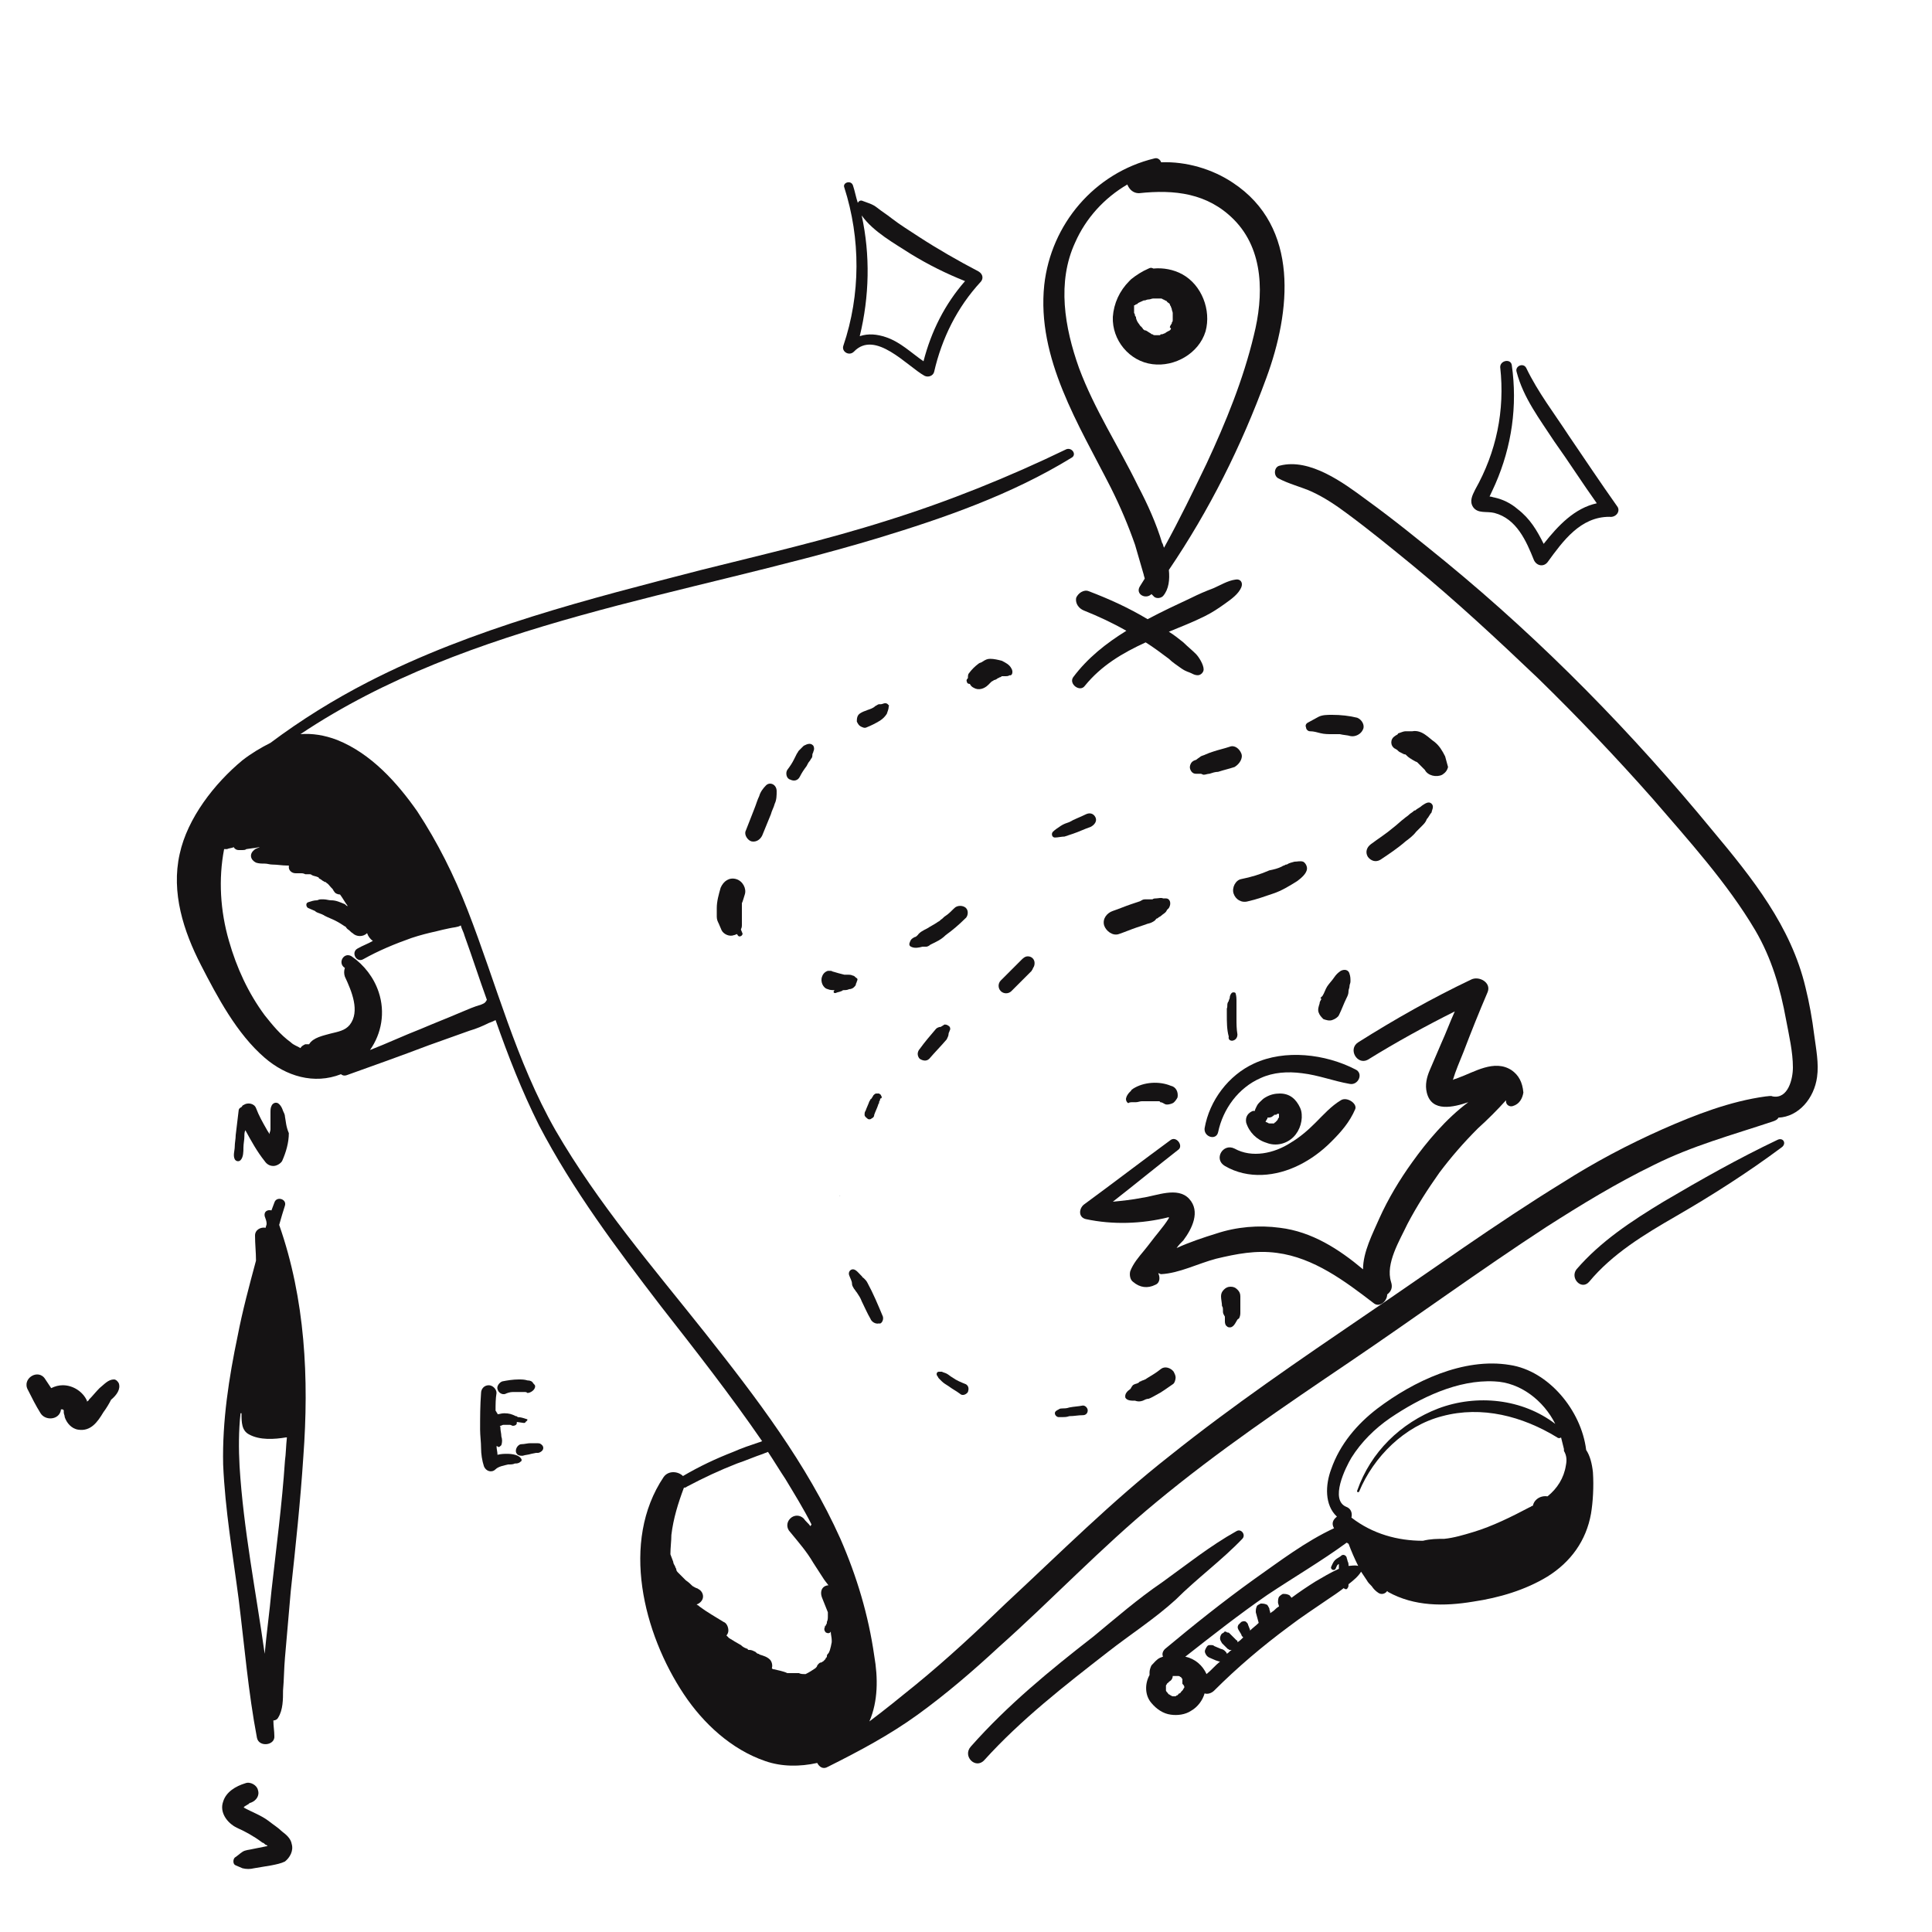 <svg width="280" height="280" viewBox="0 0 280 280" fill="none" xmlns="http://www.w3.org/2000/svg">
<path d="M164.501 78.96C164.921 80.36 165.341 81.9 165.761 83.3C165.761 83.44 165.901 83.72 165.901 83.86C165.621 84.28 165.481 84.56 165.201 84.98C164.501 86.1 166.041 86.94 166.881 86.1C167.021 86.24 167.161 86.38 167.301 86.52C167.721 86.8 168.281 86.66 168.561 86.38C169.401 85.4 169.541 84 169.401 82.6C175.281 73.92 179.901 64.68 183.541 54.74C187.041 45.22 188.441 32.9 178.641 26.46C175.701 24.5 171.921 23.38 168.281 23.52C168.141 23.1 167.721 22.82 167.301 22.96C158.621 25.06 152.321 32.48 151.341 41.3C150.221 51.94 156.381 61.6 161.001 70.7C162.401 73.5 163.521 76.16 164.501 78.96ZM155.821 35.14C157.361 31.64 160.021 28.7 163.381 26.74C163.661 27.44 164.221 28 165.061 28C170.241 27.44 175.001 28 178.781 31.78C183.261 36.26 183.121 42.98 181.721 48.58C180.181 55.02 177.661 61.18 174.861 67.2C172.901 71.26 170.941 75.32 168.701 79.38C168.561 79.1 168.561 78.82 168.421 78.68C167.581 75.88 166.321 73.08 164.921 70.42C162.121 64.68 158.621 59.36 156.381 53.34C154.281 47.46 153.161 40.88 155.821 35.14Z" fill="#151314"/>
<path d="M164.221 159.739C164.361 159.739 164.501 159.739 164.641 159.739C164.921 159.739 165.201 159.599 165.481 159.599H165.621C165.761 159.599 165.761 159.599 165.901 159.599C166.041 159.599 166.181 159.599 166.321 159.599C166.321 159.599 166.321 159.599 166.461 159.599C166.881 159.599 167.301 159.599 167.721 159.599C167.721 159.599 167.721 159.599 167.861 159.599C168.001 159.599 168.141 159.599 168.141 159.739C168.421 159.739 168.561 159.879 168.841 160.019C169.121 160.159 169.681 160.019 169.961 159.879C170.241 159.739 170.521 159.319 170.661 159.039C170.801 158.199 170.381 157.499 169.681 157.359C168.001 156.659 165.761 156.799 164.221 157.779C164.081 157.919 163.941 157.919 163.941 158.059C163.941 158.059 163.941 158.059 163.801 158.199L163.661 158.339C163.521 158.479 163.241 158.899 163.241 159.039C163.101 159.319 163.241 159.739 163.521 159.879C163.661 159.739 163.941 159.739 164.221 159.739Z" fill="#151314"/>
<path d="M178.78 150.779C179.2 150.639 179.34 150.219 179.34 149.939C179.2 149.099 179.2 148.399 179.2 147.559C179.2 147.139 179.2 146.719 179.2 146.299C179.2 145.879 179.2 145.599 179.2 145.179C179.2 144.759 179.2 144.339 179.06 143.919C178.92 143.779 178.64 143.779 178.5 143.919C178.36 144.059 178.22 144.339 178.22 144.619C178.22 144.759 178.08 144.899 178.08 145.039C178.08 145.179 177.94 145.179 177.94 145.319C177.8 145.599 177.94 145.879 177.8 146.159C177.8 146.439 177.8 146.719 177.8 146.999C177.8 148.119 177.8 149.239 178.08 150.219C177.94 150.779 178.5 150.919 178.78 150.779Z" fill="#151314"/>
<path d="M195.58 141.119C195.44 140.559 194.88 140.419 194.32 140.699C193.9 140.979 193.62 141.259 193.34 141.679C193.06 142.099 192.64 142.519 192.36 142.939C192.08 143.359 191.94 143.919 191.66 144.339C191.52 144.479 191.52 144.479 191.38 144.619C191.38 144.619 191.38 144.759 191.52 144.759C191.38 145.039 191.24 145.179 191.24 145.459C191.1 145.879 190.96 146.299 191.1 146.719C191.24 147.139 191.52 147.419 191.8 147.699C192.22 147.839 192.64 147.979 193.06 147.839C193.48 147.699 193.9 147.419 194.04 147.139C194.46 146.299 194.74 145.459 195.16 144.619C195.3 144.339 195.44 144.059 195.44 143.639C195.44 143.359 195.58 143.219 195.58 142.939C195.58 142.659 195.72 142.519 195.72 142.239C195.72 141.819 195.72 141.539 195.58 141.119Z" fill="#151314"/>
<path d="M177.24 189.839C177.24 189.979 177.24 190.119 177.24 190.119C177.24 190.399 177.38 190.539 177.52 190.819C177.52 190.819 177.52 190.819 177.52 190.959C177.52 191.099 177.52 191.239 177.52 191.379C177.52 191.659 177.52 191.799 177.66 192.079C177.8 192.219 177.94 192.359 178.08 192.359C178.78 192.499 179.06 191.659 179.34 191.239C179.48 191.099 179.62 191.099 179.62 190.959C179.76 190.679 179.76 190.399 179.76 190.119C179.76 189.839 179.76 189.699 179.76 189.419C179.76 188.859 179.76 188.439 179.76 187.879C179.76 187.459 179.62 187.179 179.34 186.899C179.06 186.619 178.78 186.479 178.36 186.479C177.94 186.479 177.66 186.619 177.38 186.899C177.1 187.179 176.96 187.459 176.96 187.879C176.96 188.299 177.1 188.859 177.1 189.279C177.24 189.419 177.24 189.699 177.24 189.839Z" fill="#151314"/>
<path d="M164.5 203C164.92 203.14 165.2 203.14 165.62 203C165.9 202.86 166.18 202.72 166.46 202.72C166.88 202.58 167.3 202.3 167.58 202.16C168.42 201.74 169.12 201.18 169.96 200.62C170.24 200.48 170.38 199.92 170.38 199.64C170.38 199.36 170.24 199.08 170.1 198.8C169.68 198.24 168.84 197.96 168.28 198.38C167.58 198.94 166.88 199.36 166.18 199.78C166.04 199.92 165.9 199.92 165.62 200.06C165.48 200.06 165.34 200.2 165.34 200.2C165.2 200.2 165.2 200.2 165.06 200.34C165.2 200.34 164.22 200.76 164.78 200.48C164.5 200.62 164.22 200.62 164.08 200.9C163.94 201.04 163.94 201.18 163.8 201.32C163.38 201.6 162.96 202.02 163.1 202.58C163.38 203 163.94 203 164.5 203Z" fill="#151314"/>
<path d="M154 204.119C153.86 204.119 153.58 204.119 153.44 204.259C153.16 204.399 152.88 204.539 152.88 204.819C152.88 205.099 153.16 205.379 153.44 205.379C153.58 205.379 153.86 205.379 154 205.379C154.28 205.379 154.56 205.379 154.98 205.239C155.68 205.239 156.24 205.099 156.94 205.099C157.36 205.099 157.64 204.819 157.64 204.399C157.64 204.119 157.36 203.699 156.94 203.699C156.24 203.839 155.68 203.839 154.98 203.979C154.56 204.119 154.28 204.119 154 204.119Z" fill="#151314"/>
<path d="M138.04 199.639C137.76 199.499 137.48 199.219 137.2 199.079C136.92 198.939 136.78 198.939 136.5 198.799C136.36 198.799 136.22 198.799 136.08 198.799C135.8 198.799 135.66 199.079 135.8 199.359C135.94 199.499 135.94 199.639 136.08 199.779C136.22 199.919 136.36 200.059 136.5 200.199C136.78 200.479 137.06 200.619 137.48 200.899C138.04 201.319 138.6 201.599 139.16 202.019C139.44 202.299 140 202.159 140.28 201.739C140.42 201.319 140.42 200.899 140 200.619C139.3 200.339 138.6 200.059 138.04 199.639Z" fill="#151314"/>
<path d="M262.921 149.939C262.641 147.699 262.221 145.319 261.661 143.079C259.561 134.259 253.961 127.259 248.221 120.399C236.601 106.259 223.721 93.099 209.581 81.479C205.801 78.399 202.021 75.319 197.961 72.379C194.741 69.999 189.841 66.359 185.501 67.479C184.661 67.619 184.521 68.879 185.221 69.299C186.761 70.139 188.581 70.559 190.121 71.259C191.941 72.099 193.621 73.219 195.301 74.479C198.521 76.859 201.601 79.379 204.681 81.899C210.981 87.079 217.001 92.679 222.881 98.279C228.621 103.879 234.221 109.759 239.541 115.779C244.721 121.799 250.321 127.959 254.381 134.819C256.761 138.879 258.021 143.219 258.861 147.839C259.281 150.079 259.841 152.459 259.841 154.699C259.841 156.379 259.141 159.319 256.901 158.899C256.621 158.759 256.201 158.899 255.921 158.899C250.741 159.599 245.701 161.559 240.941 163.659C235.901 165.899 231.141 168.419 226.521 171.359C216.721 177.379 207.481 184.099 197.961 190.539C188.301 197.119 178.641 203.699 169.541 210.979C161.141 217.559 153.581 225.119 145.741 232.399C141.541 236.459 137.341 240.379 132.721 244.159C130.481 245.979 128.241 247.799 126.001 249.479C127.261 246.539 127.261 243.179 126.701 239.959C125.861 234.079 124.181 228.479 121.801 223.019C116.901 212.099 109.621 202.579 102.201 193.199C94.641 183.679 86.661 174.439 80.501 163.799C74.761 153.719 71.961 142.659 67.761 131.879C65.801 126.839 63.421 122.079 60.481 117.599C57.541 113.399 53.761 109.199 48.861 107.239C47.041 106.539 45.221 106.259 43.541 106.399C68.041 90.019 99.401 86.379 127.261 77.979C136.921 75.039 146.581 71.679 155.261 66.359C156.101 65.939 155.401 64.819 154.561 65.099C146.161 69.159 137.481 72.659 128.521 75.459C119.701 78.259 110.601 80.359 101.641 82.599C85.401 86.799 68.601 90.999 53.341 98.839C48.441 101.359 43.681 104.299 39.201 107.659C37.801 108.359 36.401 109.199 35.141 110.179C31.081 113.539 27.161 118.579 26.041 123.759C24.781 129.359 26.601 134.959 29.121 139.859C31.501 144.479 34.301 149.799 38.361 153.299C41.441 155.959 45.501 157.219 49.421 155.679C49.561 155.819 49.841 155.959 50.261 155.819C54.181 154.419 58.101 153.019 62.161 151.479C64.121 150.779 66.081 150.079 68.041 149.379C69.021 149.099 70.001 148.679 70.841 148.259C71.261 148.119 71.541 147.979 71.821 147.839C73.641 153.019 75.601 158.059 78.121 163.099C83.021 172.479 89.321 180.879 95.761 189.279C100.801 195.719 105.841 202.159 110.461 208.879C110.321 208.879 110.181 209.019 110.041 209.019C108.781 209.439 107.521 209.859 106.261 210.419C103.741 211.399 101.361 212.519 98.981 213.919C98.281 213.219 96.881 213.079 96.181 214.059C89.881 223.439 93.241 236.739 99.121 245.559C101.921 249.759 105.981 253.539 110.881 255.219C113.261 256.059 115.921 256.059 118.441 255.499C118.721 256.059 119.281 256.479 119.981 256.059C124.461 253.819 128.941 251.439 133.001 248.499C137.061 245.559 140.981 242.199 144.761 238.699C152.461 231.839 159.601 224.279 167.581 217.699C176.541 210.279 186.061 203.839 195.581 197.399C205.101 190.959 214.481 184.099 224.141 177.799C229.181 174.579 234.221 171.499 239.681 168.839C245.281 166.039 251.021 164.499 256.901 162.539C257.321 162.399 257.601 162.259 257.741 161.979C260.681 161.839 262.921 159.179 263.341 156.099C263.621 154.139 263.201 152.039 262.921 149.939ZM69.721 145.599C68.741 145.879 67.761 146.299 66.781 146.719C64.821 147.559 63.001 148.259 61.041 149.099C58.521 150.079 56.141 151.199 53.621 152.179C55.301 149.799 55.861 146.719 54.881 143.779C54.181 141.679 52.781 139.859 50.961 138.599C49.841 137.899 48.861 139.579 49.981 140.279C49.841 140.699 49.841 141.119 49.981 141.539C50.961 143.639 52.221 146.579 50.681 148.539C49.981 149.379 49.001 149.519 47.881 149.799C46.901 150.079 45.361 150.359 44.801 151.339C44.661 151.339 44.381 151.339 44.241 151.339C43.961 151.479 43.681 151.619 43.541 151.899C43.121 151.619 42.561 151.479 42.141 151.059C40.601 149.939 39.481 148.539 38.361 147.139C35.981 143.919 34.301 140.279 33.181 136.359C31.921 132.019 31.641 127.399 32.481 123.059C32.621 123.059 32.761 123.059 32.901 123.059C33.181 122.919 33.601 122.919 33.881 122.779C34.021 123.059 34.301 123.199 34.581 123.199C34.721 123.199 34.861 123.199 35.141 123.199C35.281 123.199 35.561 123.199 35.701 123.059L36.681 122.919C36.961 122.919 37.381 122.779 37.661 122.779C37.381 122.919 37.101 122.919 36.821 123.199C36.121 123.759 36.261 124.599 37.101 125.019C37.521 125.159 37.941 125.159 38.361 125.159C38.781 125.159 39.061 125.299 39.481 125.299C40.181 125.299 40.881 125.439 41.581 125.439C41.721 125.439 41.721 125.439 41.581 125.439C41.721 125.439 41.721 125.439 41.861 125.439C41.861 125.579 41.861 125.579 41.861 125.719C41.861 126.139 42.281 126.559 42.841 126.559C42.981 126.559 43.121 126.559 43.261 126.559C43.401 126.559 43.401 126.559 43.541 126.559C43.821 126.559 43.961 126.559 44.241 126.699H44.381C44.521 126.699 44.661 126.699 44.801 126.699C44.941 126.699 45.081 126.699 45.221 126.839C45.501 126.979 45.781 126.979 46.061 127.119C46.061 127.119 46.201 127.119 46.201 127.259C46.341 127.399 46.481 127.399 46.621 127.539C46.761 127.679 46.901 127.679 47.041 127.819C47.041 127.819 47.041 127.819 47.181 127.819L47.321 127.959C47.601 128.099 47.741 128.379 48.021 128.659L48.161 128.799C48.301 128.939 48.301 129.079 48.441 129.219C48.581 129.499 49.001 129.639 49.281 129.639C49.701 130.199 49.981 130.759 50.401 131.319C50.261 131.319 50.121 131.179 49.981 131.039C49.281 130.759 48.721 130.479 48.021 130.479C47.601 130.479 47.321 130.339 46.901 130.339C46.761 130.339 46.621 130.339 46.481 130.339C46.201 130.339 46.061 130.479 45.921 130.479C45.501 130.479 45.081 130.619 44.661 130.759C44.241 130.899 44.381 131.459 44.661 131.599C44.941 131.739 45.361 131.879 45.641 132.019C45.921 132.299 46.201 132.299 46.481 132.439C46.481 132.439 46.901 132.579 46.761 132.579C46.901 132.579 47.041 132.719 47.041 132.719C47.601 132.999 48.021 133.139 48.581 133.419C49.141 133.699 49.561 133.979 49.981 134.259C50.121 134.259 50.121 134.399 50.261 134.539L50.401 134.679C50.681 134.819 50.821 135.099 51.101 135.239C51.661 135.799 52.641 135.799 53.201 135.239C53.341 135.659 53.621 136.079 54.041 136.359C53.341 136.779 52.501 137.059 51.801 137.479C50.821 138.039 51.661 139.579 52.641 139.019C54.881 137.759 57.261 136.779 59.641 135.939C60.901 135.519 62.021 135.239 63.281 134.959C63.841 134.819 64.401 134.679 65.101 134.539C65.661 134.399 66.361 134.399 66.781 134.119C66.921 134.679 67.201 135.099 67.341 135.659C68.461 138.739 69.441 141.819 70.561 144.899C70.281 145.459 70.001 145.459 69.721 145.599ZM121.381 239.819C121.241 239.819 121.241 239.819 121.381 239.819C121.101 239.399 120.961 239.119 120.681 239.119C120.541 239.119 120.401 239.119 120.261 239.259C120.261 239.399 120.121 239.399 120.121 239.539C119.981 239.679 119.841 239.819 119.841 239.959C119.841 240.099 119.841 240.239 119.701 240.239C119.701 240.379 119.561 240.519 119.561 240.519C119.421 240.659 119.421 240.659 119.281 240.799C119.141 240.799 119.141 240.939 119.001 240.939C118.721 240.939 118.581 241.219 118.441 241.359C118.441 241.359 118.441 241.499 118.301 241.639L118.161 241.779C117.741 242.059 117.321 242.339 116.761 242.619H116.621C116.341 242.619 116.061 242.619 115.781 242.479C115.221 242.479 114.661 242.479 114.101 242.479C113.541 242.199 112.701 242.059 112.141 241.919C112.001 241.919 112.001 241.919 111.861 241.779C112.001 241.359 111.861 240.799 111.581 240.519C111.161 240.099 110.601 239.959 110.181 239.819C110.041 239.819 110.041 239.679 109.901 239.679C109.761 239.679 109.621 239.539 109.481 239.399C109.201 239.259 108.921 239.119 108.641 239.119C108.641 239.119 108.641 239.119 108.501 239.119C108.501 239.119 108.361 239.119 108.361 238.979C107.941 238.839 107.661 238.699 107.381 238.419C107.101 238.279 106.681 237.999 106.401 237.859C106.261 237.719 106.121 237.719 105.981 237.579C105.841 237.579 105.841 237.439 105.701 237.439C105.561 237.299 105.421 237.159 105.281 237.019C105.421 236.879 105.561 236.599 105.561 236.319C105.561 235.759 105.281 235.199 104.861 235.059C103.741 234.359 102.481 233.659 101.361 232.819L101.221 232.679C101.081 232.679 101.081 232.539 100.941 232.539C101.361 232.399 101.641 232.119 101.781 231.839C102.061 231.279 101.781 230.579 101.221 230.299C101.081 230.159 100.801 230.159 100.661 230.019C100.521 230.019 100.521 229.879 100.381 229.879C100.101 229.599 99.821 229.319 99.401 229.039C99.121 228.759 98.841 228.479 98.561 228.199L98.421 228.059L98.281 227.919C98.141 227.779 98.001 227.639 98.001 227.359C97.861 227.219 97.861 226.939 97.721 226.799C97.581 226.519 97.581 226.519 97.581 226.379C97.441 225.959 97.301 225.679 97.161 225.259C97.161 224.279 97.301 223.299 97.301 222.459C97.581 220.079 98.281 217.839 99.121 215.599C99.261 215.599 99.401 215.599 99.541 215.459C101.921 214.199 104.301 213.079 106.821 212.099C108.081 211.679 109.341 211.119 110.601 210.699C110.881 210.559 111.021 210.559 111.301 210.419C112.141 211.679 112.981 213.079 113.821 214.339C115.081 216.439 116.481 218.679 117.601 220.919C117.601 221.059 117.461 221.059 117.461 221.199C117.181 220.779 116.761 220.499 116.481 220.079C115.921 219.519 115.081 219.519 114.521 220.079C113.961 220.639 113.961 221.479 114.521 222.039C115.781 223.579 116.901 224.839 117.881 226.519C118.441 227.359 118.861 228.059 119.421 228.899C119.701 229.319 120.121 229.739 120.401 230.299C120.681 230.579 120.961 230.859 121.241 231.139C121.521 232.539 121.801 233.939 121.941 235.339C121.941 236.879 121.661 238.419 121.381 239.819Z" fill="#151314"/>
<path d="M157.08 88.478C159.18 89.318 161.28 90.298 163.24 91.418C160.3 93.238 157.64 95.338 155.54 98.138C154.84 99.118 156.52 100.378 157.22 99.398C159.6 96.458 162.68 94.638 166.04 93.098C167.16 93.798 168.28 94.638 169.4 95.478C169.96 96.038 170.66 96.458 171.22 96.878C171.64 97.158 171.92 97.298 172.34 97.438C172.76 97.578 173.04 97.858 173.6 97.858C174.02 97.858 174.44 97.438 174.44 97.018C174.44 96.318 173.74 95.198 173.32 94.778C172.76 94.218 172.06 93.658 171.5 93.098C170.8 92.538 170.1 91.978 169.4 91.558C171.08 90.858 172.9 90.158 174.58 89.318C175.7 88.758 176.54 88.198 177.52 87.498C178.5 86.798 179.48 86.098 179.9 85.118C180.18 84.418 179.76 83.858 179.06 83.998C177.94 84.138 176.82 84.838 175.84 85.258C174.72 85.678 173.74 86.098 172.62 86.658C170.52 87.638 168.42 88.618 166.32 89.738C163.52 88.058 160.72 86.798 157.78 85.678C157.08 85.398 156.24 85.958 155.96 86.658C155.82 87.498 156.38 88.198 157.08 88.478Z" fill="#151314"/>
<path d="M171.36 39.76C170.1 39.059 168.56 38.779 167.16 38.919C166.88 38.779 166.74 38.779 166.46 38.919C165.48 39.34 164.64 39.9 163.94 40.459L163.8 40.599C163.8 40.599 163.8 40.599 163.66 40.739C162.26 42.139 161.42 43.959 161.28 45.919C161.14 49.279 163.66 52.359 167.02 52.779C170.24 53.2 173.74 51.239 174.72 48.02C175.56 44.94 174.16 41.3 171.36 39.76ZM169.54 47.88C169.26 48.02 168.98 48.16 168.84 48.3C168.7 48.3 168.56 48.44 168.42 48.44C168.28 48.44 168.14 48.44 168.14 48.58C167.86 48.58 167.72 48.58 167.44 48.58C167.3 48.58 167.16 48.58 167.02 48.44C166.88 48.44 166.88 48.44 166.74 48.3C166.46 48.16 166.32 48.02 166.04 47.88C166.04 47.88 166.04 47.88 165.9 47.88C165.76 47.739 165.62 47.739 165.62 47.599L165.48 47.459C165.48 47.459 165.48 47.319 165.34 47.319C165.2 47.179 165.2 47.179 165.34 47.319C165.2 47.179 165.06 46.9 164.92 46.76C164.92 46.62 164.78 46.62 164.78 46.48C164.78 46.48 164.64 46.2 164.64 46.059C164.64 45.919 164.64 45.919 164.5 45.779C164.5 45.779 164.5 45.499 164.36 45.359C164.36 45.08 164.36 44.94 164.36 44.66V44.38V44.239C164.5 44.239 164.5 44.239 164.64 44.099C164.78 44.099 164.78 44.099 164.92 43.959C164.78 43.959 165.48 43.679 165.76 43.539H165.9C166.04 43.539 166.18 43.4 166.46 43.4C166.74 43.4 166.88 43.26 167.16 43.26C167.16 43.26 167.16 43.26 167.3 43.26H167.44C167.58 43.26 168 43.26 168.14 43.26C168.28 43.26 168.42 43.26 168.56 43.4C168.56 43.4 168.7 43.4 168.84 43.539C168.98 43.539 169.12 43.679 169.12 43.679C169.12 43.819 169.54 43.959 169.54 44.099C169.54 44.239 169.68 44.38 169.68 44.38C169.68 44.52 169.82 44.66 169.82 44.8C169.82 44.94 169.96 45.219 169.96 45.359C169.96 45.499 169.96 45.499 169.96 45.639C169.96 45.919 169.96 46.059 169.96 46.34C169.96 46.48 169.96 46.62 169.82 46.76V46.9C169.68 47.039 169.54 47.319 169.54 47.459C169.82 47.599 169.68 47.739 169.54 47.88Z" fill="#151314"/>
<path d="M123.34 237.72C123.2 236.88 123.06 235.9 122.92 235.06C122.5 233.38 121.94 231.84 121.24 230.3C120.96 229.74 120.12 229.6 119.56 229.88C119 230.16 118.86 230.86 119.14 231.56C119.42 232.26 119.7 232.96 119.98 233.66C119.98 233.8 119.98 233.94 119.98 234.22C119.98 234.5 119.98 234.78 119.84 235.06C119.84 235.2 119.84 235.34 119.7 235.48C119.7 235.62 119.7 235.62 119.56 235.62V235.76C119.42 236.04 119.42 236.32 119.7 236.6C119.98 236.74 120.26 236.74 120.4 236.46C120.4 236.88 120.54 237.3 120.54 237.72C120.54 237.86 120.54 237.86 120.54 238C120.4 238.84 120.12 239.68 119.84 240.52C119.84 240.52 119.84 240.66 119.7 240.8L119.56 240.94C119.42 241.08 119.42 241.36 119.28 241.5C119.14 241.92 118.86 242.2 118.58 242.62C118.3 243.04 118.16 243.32 117.88 243.74C117.88 243.88 117.74 243.88 117.74 244.02C117.6 244.16 117.46 244.44 117.32 244.58C117.04 244.86 116.76 245.14 116.48 245.56C116.06 245.98 115.5 246.26 115.36 246.96C115.22 247.94 115.78 248.64 116.62 248.64C117.32 248.78 118.02 248.22 118.44 247.8C118.86 247.52 119.14 247.24 119.56 246.82C120.26 246.12 120.96 245.28 121.38 244.44C122.36 242.62 122.92 240.66 123.06 238.7C123.48 238.14 123.34 238 123.34 237.72Z" fill="#151314"/>
<path d="M181.58 161C180.88 161.28 180.46 161.84 180.6 162.68C181.02 164.08 182.14 165.2 183.54 165.62C184.94 166.18 186.48 165.76 187.46 164.78C188.44 163.8 188.86 162.26 188.58 161C188.44 160.44 188.02 159.74 187.6 159.32C187.04 158.76 186.34 158.48 185.5 158.48C184.8 158.48 184.1 158.62 183.4 159.04C183.12 159.18 182.84 159.46 182.56 159.74C182.42 159.88 182.28 160.02 182.14 160.3C182 160.58 181.86 160.86 181.86 161C181.86 161 181.72 161 181.58 161ZM184.52 161.7C184.52 161.56 184.52 161.56 184.52 161.7C184.66 161.56 184.66 161.56 184.52 161.7C184.66 161.7 184.66 161.56 184.66 161.56H184.8C184.94 161.56 185.08 161.56 185.08 161.42H185.22C185.22 161.42 185.22 161.42 185.36 161.42V161.56C185.36 161.7 185.36 161.7 185.36 161.84C185.36 161.98 185.36 161.98 185.22 162.12C185.22 162.26 185.08 162.4 184.94 162.54L184.8 162.68C184.8 162.68 184.66 162.68 184.66 162.82C184.52 162.82 184.52 162.82 184.38 162.82C184.24 162.82 184.1 162.82 184.1 162.82C183.96 162.82 183.82 162.82 183.68 162.68C183.54 162.68 183.4 162.54 183.4 162.54C183.54 162.4 183.54 162.26 183.68 162.12V161.98C184.24 161.98 184.38 161.84 184.52 161.7Z" fill="#151314"/>
<path d="M219.1 155.121C216.58 153.441 213.64 155.401 211.26 156.241C210.98 156.381 210.7 156.381 210.56 156.521C210.98 155.121 211.54 153.861 212.1 152.461C213.22 149.521 214.34 146.721 215.6 143.781C216.16 142.381 214.34 141.401 213.22 141.961C207.62 144.621 202.16 147.701 196.84 151.061C195.3 152.041 196.7 154.421 198.24 153.581C202.3 151.061 206.64 148.681 210.84 146.581C210.14 148.121 209.58 149.661 208.88 151.201C208.32 152.461 207.76 153.861 207.2 155.121C206.78 156.101 206.5 157.221 206.78 158.341C207.48 161.281 210.7 160.441 212.8 159.741C209.58 162.121 206.78 165.481 204.68 168.421C202.86 170.941 201.18 173.741 199.92 176.541C198.94 178.781 197.54 181.441 197.54 183.961C194.04 181.021 190.12 178.501 185.5 177.941C182.42 177.521 179.2 177.801 176.26 178.781C174.44 179.341 172.34 180.041 170.52 180.881C170.8 180.461 171.22 180.041 171.5 179.761C172.76 178.081 174.02 175.561 172.34 173.741C170.66 171.921 167.58 173.321 165.48 173.601C164.08 173.881 162.68 174.021 161.28 174.161C164.5 171.641 167.58 169.121 170.8 166.601C171.5 166.041 170.52 164.641 169.68 165.201C165.48 168.281 161.28 171.501 157.08 174.581C156.38 175.141 156.24 176.401 157.36 176.681C161.28 177.521 165.48 177.381 169.4 176.401C169.4 176.401 169.4 176.401 169.4 176.541C168.98 177.241 168.42 177.941 167.86 178.641C167.16 179.481 166.46 180.461 165.76 181.301C165.06 182.141 164.22 183.121 163.8 184.241C163.66 184.801 163.8 185.501 164.22 185.781C165.2 186.621 166.32 186.761 167.44 186.201C168.14 185.921 168.14 185.081 167.86 184.521C168 184.521 168.14 184.661 168.28 184.661C170.94 184.521 173.6 183.121 176.26 182.421C179.2 181.721 182 181.161 185.08 181.581C190.4 182.281 194.88 185.641 199.08 188.861C199.92 189.561 201.04 188.581 201.04 187.601C201.6 187.181 201.88 186.621 201.6 185.781C200.76 183.121 202.86 179.761 203.98 177.381C205.38 174.721 206.92 172.341 208.6 169.961C210.28 167.721 212.1 165.621 214.2 163.521C215.6 162.261 217 160.861 218.26 159.461C218.26 159.461 218.26 159.461 218.26 159.601C218.26 160.161 218.82 160.441 219.24 160.301C220.22 160.021 220.64 159.181 220.78 158.341C220.64 156.801 220.08 155.821 219.1 155.121Z" fill="#151314"/>
<path d="M194.319 159.462C192.919 160.302 191.799 161.562 190.679 162.682C189.559 163.802 188.439 164.782 187.039 165.622C184.659 167.162 181.439 167.862 178.919 166.462C177.239 165.622 175.839 168.002 177.519 168.982C180.879 170.942 184.939 170.522 188.299 168.842C189.979 168.002 191.519 166.882 192.919 165.482C194.319 164.082 195.579 162.682 196.419 160.722C196.699 159.882 195.159 158.902 194.319 159.462Z" fill="#151314"/>
<path d="M176.54 164.081C177.24 160.721 179.48 157.641 182.7 156.241C184.52 155.401 186.62 155.261 188.72 155.541C191.1 155.821 193.2 156.661 195.58 157.081C196.84 157.361 197.68 155.541 196.42 154.981C192.08 152.741 186.2 152.041 181.72 154.141C178.08 155.821 175.28 159.461 174.58 163.521C174.44 164.781 176.26 165.341 176.54 164.081Z" fill="#151314"/>
<path d="M127.96 190.819C127.26 189.139 126.56 187.459 125.72 185.919C125.58 185.639 125.44 185.499 125.3 185.359C125.16 185.219 125.02 185.079 124.88 185.079H125.02L124.74 184.799C124.46 184.519 124.04 183.959 123.62 183.959C123.2 183.959 122.92 184.379 123.06 184.799C123.2 185.219 123.48 185.639 123.48 186.059C123.48 186.339 123.62 186.479 123.76 186.759C123.9 186.899 124.04 187.179 124.18 187.319C124.46 187.739 124.74 188.159 124.88 188.579C125.3 189.419 125.72 190.399 126.14 191.099C126.28 191.519 126.84 191.939 127.4 191.799C127.68 191.939 128.1 191.379 127.96 190.819Z" fill="#151314"/>
<path d="M121.661 173.32C121.801 173.32 121.801 173.46 121.661 173.32V173.32Z" fill="#151314"/>
<path d="M127.68 158.76C127.68 158.62 127.54 158.62 127.4 158.48C127.26 158.48 127.12 158.48 126.98 158.48C126.84 158.48 126.7 158.62 126.56 158.76C126.56 158.9 126.42 158.9 126.42 159.04C126.28 159.18 126.28 159.32 126.14 159.32C126.14 159.46 126 159.6 126 159.6C125.86 160.02 125.58 160.58 125.44 161C125.3 161.14 125.3 161.42 125.3 161.56C125.3 161.84 125.58 161.98 125.72 162.12C125.86 162.26 126.14 162.26 126.28 162.12C126.56 161.98 126.7 161.84 126.7 161.56C126.84 161.14 127.12 160.58 127.26 160.16C127.26 160.02 127.4 159.88 127.4 159.88C127.4 159.74 127.4 159.6 127.54 159.46C127.54 159.32 127.54 159.18 127.68 159.18C127.82 159.18 127.82 158.9 127.68 158.76Z" fill="#151314"/>
<path d="M137.48 148.68C137.34 148.54 136.92 148.4 136.78 148.54C136.64 148.68 136.5 148.68 136.36 148.82C136.08 148.82 135.8 148.96 135.66 149.1C134.82 150.08 133.98 151.06 133.28 152.04C133.14 152.18 133 152.46 133 152.74C133 153.02 133.14 153.3 133.28 153.44C133.7 153.72 134.26 153.86 134.68 153.44C135.52 152.46 136.36 151.62 137.2 150.64C137.34 150.36 137.48 150.08 137.48 149.8C137.48 149.66 137.62 149.52 137.62 149.38C137.76 149.24 137.76 148.82 137.48 148.68Z" fill="#151314"/>
<path d="M148.96 138.6C148.54 138.6 148.26 138.88 147.98 139.16C147.84 139.3 147.7 139.44 147.56 139.58C147.28 139.86 147 140.14 146.72 140.42C146.16 140.98 145.6 141.54 145.04 142.1C144.62 142.52 144.62 143.22 145.04 143.64C145.46 144.06 146.16 144.06 146.58 143.64C147.14 143.08 147.7 142.52 148.26 141.96C148.54 141.68 148.82 141.4 149.1 141.12C149.24 140.98 149.38 140.84 149.52 140.7C149.52 140.56 149.66 140.56 149.66 140.42C149.8 140.14 149.94 140 149.94 139.58C149.94 139.02 149.52 138.6 148.96 138.6Z" fill="#151314"/>
<path d="M168.98 130.201C168.84 130.201 168.84 130.201 168.7 130.201H168.56C168.28 130.061 167.86 130.201 167.58 130.201C167.44 130.201 167.16 130.201 167.02 130.341C166.88 130.341 166.74 130.341 166.74 130.341C166.46 130.341 166.18 130.341 165.9 130.341C165.62 130.341 165.48 130.481 165.2 130.621C164.78 130.761 164.36 130.901 163.94 131.041C163.1 131.321 162.12 131.741 161.28 132.021C160.44 132.301 159.74 133.141 160.02 134.121C160.3 134.961 161.28 135.661 162.12 135.381C162.96 135.101 163.94 134.681 164.78 134.401C165.2 134.261 165.62 134.121 166.04 133.981C166.32 133.841 166.6 133.841 166.88 133.701C167.16 133.561 167.44 133.421 167.58 133.141C167.72 133.141 167.86 133.001 167.86 133.001C168 132.861 168.14 132.861 168.28 132.721C168.56 132.441 168.98 132.301 169.12 131.881C169.26 131.741 169.26 131.741 169.4 131.601C169.82 130.901 169.54 130.201 168.98 130.201Z" fill="#151314"/>
<path d="M188.861 124.881C188.441 124.741 188.021 124.881 187.601 124.881C187.181 125.021 186.901 125.021 186.481 125.301H186.341C186.201 125.441 185.921 125.441 185.781 125.581C185.221 125.861 184.661 126.001 183.961 126.141C182.701 126.701 181.301 127.121 179.901 127.401C179.061 127.541 178.501 128.661 178.781 129.501C179.061 130.341 179.901 130.901 180.881 130.621C182.141 130.341 183.261 129.921 184.521 129.501C185.781 129.081 186.901 128.381 188.021 127.681C188.581 127.261 189.421 126.561 189.421 125.861C189.421 125.441 189.141 125.021 188.861 124.881Z" fill="#151314"/>
<path d="M207.479 116.48C207.059 116.06 206.499 116.48 206.079 116.76C205.799 117.04 205.379 117.18 205.099 117.46C204.959 117.46 204.959 117.46 204.819 117.6C204.679 117.74 204.399 117.88 204.259 118.02C203.979 118.3 203.699 118.44 203.559 118.58C202.999 119 202.439 119.56 201.879 119.98C200.899 120.82 199.779 121.52 198.659 122.36C198.099 122.78 197.819 123.48 198.239 124.18C198.659 124.74 199.359 125.02 200.059 124.6C201.319 123.76 202.579 122.92 203.699 121.94C204.259 121.52 204.819 121.1 205.239 120.54C205.519 120.26 205.799 119.98 206.079 119.7C206.359 119.42 206.639 119.14 206.779 118.72C207.059 118.44 207.199 118.02 207.479 117.74C207.479 117.46 207.899 116.9 207.479 116.48Z" fill="#151314"/>
<path d="M209.441 109.62C209.021 108.78 208.601 108.08 207.901 107.52C207.481 107.24 207.061 106.82 206.641 106.54C206.081 106.12 205.381 105.84 204.681 105.98C204.401 105.98 203.981 105.98 203.701 105.98C203.421 105.98 203.141 106.12 202.721 106.26C202.721 106.26 202.581 106.26 202.581 106.4C202.441 106.54 202.301 106.54 202.161 106.68C201.461 107.1 201.461 108.08 202.161 108.5C202.301 108.5 202.301 108.64 202.441 108.64L202.581 108.78C202.861 109.06 203.001 109.06 203.421 109.2C203.281 109.2 203.141 109.06 203.001 109.06C203.281 109.2 203.421 109.34 203.701 109.34C203.981 109.62 204.261 109.9 204.681 110.04L204.261 109.9C204.681 110.04 204.961 110.32 205.381 110.46C205.661 110.74 205.941 111.02 206.221 111.3C206.361 111.44 206.361 111.44 206.501 111.58C206.921 112.42 208.181 112.7 209.021 112.28C209.441 112 209.721 111.72 209.861 111.16C209.721 110.6 209.581 110.18 209.441 109.62Z" fill="#151314"/>
<path d="M202.441 108.5C202.581 108.64 202.581 108.78 202.441 108.5V108.5Z" fill="#151314"/>
<path d="M196.701 104.02C195.581 103.74 194.321 103.6 193.061 103.6C192.361 103.6 191.661 103.6 191.101 103.88C190.541 104.16 190.121 104.44 189.561 104.72C189.281 104.86 189.141 105.14 189.281 105.42C189.281 105.7 189.561 105.98 189.841 105.98C190.401 105.98 190.821 106.12 191.381 106.26C191.941 106.4 192.501 106.4 193.061 106.4C193.341 106.4 193.621 106.4 193.761 106.4C193.901 106.4 194.041 106.4 194.181 106.4C194.741 106.54 195.301 106.54 195.721 106.68C196.421 106.82 197.261 106.4 197.541 105.7C197.821 105.14 197.401 104.3 196.701 104.02Z" fill="#151314"/>
<path d="M179.901 109.2C179.621 108.5 178.921 107.94 178.221 108.22C177.381 108.5 176.681 108.64 175.841 108.92C175.421 109.06 175.001 109.2 174.721 109.34C174.441 109.48 174.301 109.48 174.021 109.62C173.881 109.76 173.601 109.9 173.461 110.04C173.321 110.18 173.041 110.18 172.901 110.32C172.621 110.46 172.341 111.02 172.481 111.44C172.621 111.86 172.901 112.14 173.321 112.14C173.601 112.14 173.741 112.14 174.021 112.14C174.161 112.14 174.301 112.28 174.441 112.28C174.721 112.28 175.001 112.14 175.281 112.14C175.701 112 176.121 111.86 176.541 111.86C177.381 111.58 178.081 111.44 178.921 111.16C179.621 110.74 180.181 109.9 179.901 109.2Z" fill="#151314"/>
<path d="M158.759 118.441C158.479 117.881 157.919 117.741 157.359 118.021C156.519 118.441 155.679 118.721 154.979 119.141C154.559 119.281 154.139 119.421 153.719 119.701C153.299 119.981 152.879 120.261 152.599 120.541C152.319 120.821 152.459 121.381 152.879 121.381C153.299 121.381 153.859 121.241 154.279 121.241C154.699 121.101 155.119 120.961 155.539 120.821C156.379 120.541 157.219 120.121 158.059 119.841C158.619 119.561 159.039 119.001 158.759 118.441Z" fill="#151314"/>
<path d="M140.001 131.6C139.581 131.18 138.741 131.18 138.321 131.6C137.901 132.02 137.481 132.44 137.061 132.72C136.781 132.86 136.641 133.14 136.361 133.28L136.221 133.42C136.081 133.56 135.941 133.56 135.801 133.7C135.381 133.98 134.821 134.26 134.401 134.54C133.841 134.82 133.281 135.1 133.001 135.52C132.861 135.66 132.721 135.8 132.581 135.8C132.301 135.94 132.021 136.08 131.881 136.5C131.741 136.78 131.741 137.06 132.021 137.2C132.581 137.48 133.141 137.34 133.701 137.2C133.841 137.2 134.121 137.2 134.261 137.2C134.401 137.2 134.681 137.06 134.821 136.92C135.101 136.78 135.381 136.64 135.661 136.5C136.221 136.22 136.641 135.94 137.061 135.52C138.041 134.82 139.021 133.98 139.861 133.14C140.281 132.86 140.421 132.02 140.001 131.6Z" fill="#151314"/>
<path d="M124.039 141.679C123.899 141.539 123.759 141.399 123.619 141.399C123.339 141.259 123.059 141.259 122.919 141.259C122.779 141.259 122.499 141.259 122.359 141.259C121.799 141.119 121.239 140.979 120.819 140.839C120.679 140.839 120.539 140.699 120.399 140.699H119.979C119.559 140.839 119.279 141.119 119.139 141.539C118.859 142.239 119.279 143.219 119.979 143.359C120.259 143.499 120.679 143.499 120.959 143.499C120.819 143.639 120.819 143.639 120.819 143.779C120.819 143.919 120.959 143.919 121.099 143.919C121.379 143.779 121.659 143.779 121.939 143.639C122.079 143.639 122.079 143.499 122.219 143.499C122.499 143.499 122.779 143.499 123.059 143.359C123.339 143.359 123.619 143.219 123.759 143.079C123.899 142.939 124.039 142.799 124.039 142.659C124.039 142.519 124.179 142.379 124.179 142.239C124.319 141.959 124.319 141.819 124.039 141.679Z" fill="#151314"/>
<path d="M107.94 129.64C108.22 128.8 107.66 127.68 106.68 127.4C105.7 127.12 104.86 127.68 104.44 128.66C104.16 129.64 103.88 130.62 103.88 131.6C103.88 132.02 103.88 132.44 103.88 132.86C103.88 133.28 104.02 133.56 104.16 133.84C104.3 134.12 104.44 134.54 104.58 134.82C104.86 135.38 105.7 135.8 106.4 135.52C106.54 135.52 106.68 135.38 106.82 135.38C106.96 135.66 107.1 135.8 107.38 135.66C107.66 135.52 107.66 135.24 107.52 135.1C107.52 134.96 107.38 134.82 107.38 134.68C107.52 134.4 107.52 134.26 107.52 133.98C107.52 133.7 107.52 133.42 107.52 133.14C107.52 132.86 107.52 132.58 107.52 132.3C107.52 131.88 107.52 131.32 107.52 130.9C107.66 130.62 107.8 130.06 107.94 129.64Z" fill="#151314"/>
<path d="M111.019 113.821C110.599 114.241 110.179 114.801 110.039 115.361C109.759 115.921 109.619 116.481 109.339 117.181L108.079 120.401C107.799 120.961 108.359 121.801 108.919 121.941C109.619 122.081 110.179 121.661 110.459 121.101L111.719 118.021C111.859 117.461 112.139 117.041 112.279 116.481C112.559 115.921 112.559 115.221 112.559 114.661C112.559 113.681 111.579 113.261 111.019 113.821Z" fill="#151314"/>
<path d="M117.88 108.081C117.74 107.941 117.6 107.801 117.32 107.801C117.04 107.801 116.76 107.941 116.48 108.081C116.34 108.221 116.2 108.361 116.2 108.361C116.06 108.501 115.92 108.641 115.78 108.781C115.64 108.921 115.64 109.061 115.5 109.201C115.36 109.481 115.22 109.761 115.08 110.041C114.8 110.601 114.52 111.021 114.1 111.581C113.82 112.001 113.96 112.841 114.52 112.981C115.08 113.261 115.64 113.121 115.92 112.561C116.2 112.001 116.48 111.581 116.9 111.021C117.04 110.741 117.18 110.461 117.32 110.321C117.46 110.181 117.46 110.041 117.6 109.901C117.74 109.761 117.74 109.481 117.74 109.341C117.74 109.201 117.88 109.061 117.88 108.921C118.02 108.641 118.02 108.361 117.88 108.081Z" fill="#151314"/>
<path d="M128.66 102.06C128.52 101.92 128.38 101.92 128.24 101.92C128.1 101.92 127.82 102.06 127.68 102.06C127.54 102.06 127.54 102.06 127.4 102.06C127.26 102.06 127.12 102.2 126.84 102.34C126.56 102.62 126.14 102.76 125.72 102.9C125.44 103.04 125.3 103.04 125.02 103.18C124.74 103.32 124.46 103.46 124.32 103.74C124.18 104.02 124.18 104.3 124.18 104.58C124.32 104.86 124.46 105.14 124.74 105.28C125.02 105.42 125.3 105.56 125.58 105.42C126.28 105.14 126.84 104.86 127.54 104.44C127.96 104.16 128.24 103.88 128.52 103.46C128.66 103.04 128.8 102.76 128.8 102.34C128.94 102.34 128.8 102.2 128.66 102.06Z" fill="#151314"/>
<path d="M146.58 96.88C146.3 96.32 145.74 96.04 145.18 95.76C144.62 95.621 144.06 95.481 143.5 95.481C143.08 95.481 142.8 95.621 142.38 95.9C142.24 96.04 141.96 96.04 141.82 96.18C141.26 96.6 140.84 97.02 140.42 97.581C140.28 97.721 140.28 98.001 140.28 98.281C140.14 98.421 140 98.561 140.14 98.841C140.14 98.981 140.28 99.121 140.56 99.121C140.7 99.4 140.84 99.54 141.12 99.68C141.82 100.1 142.66 99.82 143.22 99.26C143.36 99.121 143.5 98.981 143.64 98.841C143.78 98.701 143.92 98.701 144.06 98.561C144.2 98.561 144.48 98.421 144.62 98.281C144.76 98.281 144.9 98.141 144.9 98.141C145.04 98.141 145.04 98.141 145.18 98.001H145.32H145.46C145.6 98.001 145.6 98.001 145.74 98.001C145.88 98.001 146.16 98.001 146.3 97.861C146.72 98.001 146.86 97.3 146.58 96.88Z" fill="#151314"/>
<path d="M180.04 223.023C180.6 222.463 179.9 221.483 179.2 221.903C175.42 224.003 171.92 226.803 168.42 229.323C164.92 231.703 161.7 234.503 158.48 237.163C152.18 242.063 146.02 247.103 140.7 253.123C139.44 254.523 141.4 256.483 142.66 255.083C147.98 249.203 154.28 244.303 160.58 239.403C163.8 236.883 167.3 234.643 170.38 231.843C173.46 228.763 177.1 226.103 180.04 223.023Z" fill="#151314"/>
<path d="M230.859 213.361C230.719 212.101 230.439 210.981 229.879 210.141C229.179 204.401 224.419 198.661 218.819 197.821C212.099 196.701 204.819 200.201 199.639 204.121C196.699 206.361 194.179 209.301 192.919 212.941C192.079 215.181 191.939 218.121 193.759 219.801C193.199 220.221 192.919 220.781 193.339 221.481C189.139 223.441 185.499 226.241 181.719 228.901C177.239 232.121 173.039 235.481 168.839 238.981C168.419 239.401 168.419 239.821 168.559 240.101C168.419 240.101 168.279 240.241 168.139 240.241C167.579 240.521 167.299 240.941 166.879 241.361C166.739 241.641 166.599 242.061 166.599 242.341C166.599 242.481 166.599 242.621 166.599 242.761C165.899 244.021 165.899 245.701 166.879 246.821C167.579 247.661 168.559 248.361 169.679 248.501C170.659 248.641 171.779 248.501 172.619 247.941C173.599 247.381 174.299 246.401 174.579 245.421C174.999 245.561 175.559 245.421 175.979 245.001C179.339 241.641 182.979 238.561 186.759 235.761C188.579 234.361 190.539 233.101 192.359 231.841C193.199 231.281 194.039 230.721 194.739 230.161C194.879 230.301 195.159 230.441 195.299 230.161C195.439 230.021 195.439 229.741 195.439 229.601C196.139 229.041 196.839 228.481 197.259 227.781C197.539 228.201 197.819 228.621 198.099 229.041C198.239 229.321 198.519 229.601 198.799 229.881C199.079 230.301 199.359 230.581 199.779 230.861C200.199 231.141 200.759 231.001 201.039 230.581L201.179 230.721C204.959 232.821 209.299 232.821 213.499 232.121C217.279 231.561 221.059 230.441 224.279 228.481C227.639 226.381 229.879 223.301 230.579 219.381C230.859 217.701 230.999 215.461 230.859 213.361ZM171.639 244.441V244.581C171.499 244.721 171.499 244.861 171.359 245.001C171.359 245.001 171.359 245.001 171.499 244.861L171.359 245.001L171.219 245.141C171.079 245.281 171.079 245.421 170.939 245.421C170.939 245.421 170.799 245.421 170.799 245.561C170.799 245.561 170.659 245.561 170.659 245.701C170.519 245.701 170.519 245.701 170.379 245.841H170.239H170.099C169.959 245.841 169.819 245.841 169.679 245.701C169.539 245.701 169.539 245.561 169.399 245.561L169.259 245.421C169.259 245.421 169.259 245.281 169.119 245.281C169.119 245.141 168.979 245.141 168.979 245.001V244.861C168.979 244.721 168.979 244.721 168.979 244.581V244.441C168.979 244.441 168.979 244.441 168.979 244.301C168.979 244.161 169.119 244.161 169.119 244.021C169.119 244.021 169.119 244.021 169.259 243.881C169.259 243.881 169.399 243.881 169.399 243.741C169.679 243.601 169.959 243.321 169.959 242.901C170.239 242.901 170.379 242.901 170.659 242.901H170.799C170.939 242.901 171.079 243.041 171.079 243.041C171.079 243.041 171.219 243.041 171.219 243.181L171.359 243.321C171.359 243.321 171.359 243.321 171.359 243.461V243.601C171.359 243.601 171.359 243.601 171.359 243.461V243.601C171.359 243.741 171.359 243.881 171.359 244.021C171.639 244.301 171.639 244.441 171.639 244.441ZM195.439 226.941C195.439 226.661 195.439 226.521 195.299 226.241C195.299 226.101 195.159 225.821 195.159 225.681C195.019 225.401 194.739 225.261 194.459 225.401C194.179 225.681 193.759 225.821 193.479 226.101C193.199 226.381 193.059 226.801 192.919 227.081C192.779 227.501 193.479 227.781 193.619 227.221C193.759 226.941 193.759 226.801 194.039 226.661C194.039 226.801 194.039 226.801 194.039 226.941C194.039 227.081 194.039 227.221 194.039 227.361C192.779 227.921 191.659 228.621 190.679 229.181C189.559 229.881 188.299 230.721 187.179 231.561C187.039 231.421 186.899 231.141 186.759 231.141C186.479 231.001 186.199 231.001 185.919 231.001C185.639 231.141 185.499 231.281 185.359 231.421C185.219 231.701 185.219 231.981 185.219 232.261C185.219 232.401 185.359 232.681 185.359 232.821C185.079 232.961 184.799 233.241 184.659 233.381C184.519 233.521 184.239 233.661 184.099 233.801C184.099 233.521 183.959 233.381 183.959 233.101C183.819 232.821 183.679 232.541 183.539 232.541C183.259 232.401 182.979 232.401 182.699 232.401C182.419 232.541 182.139 232.681 182.139 232.821C181.999 233.101 181.999 233.381 181.999 233.661C182.139 234.221 182.279 234.641 182.419 235.201C181.999 235.621 181.579 235.901 181.159 236.321V236.181L180.879 235.481C180.879 235.341 180.739 235.201 180.739 235.201L180.599 235.061C180.459 234.921 180.179 234.921 179.899 235.061C179.759 235.201 179.619 235.341 179.479 235.481C179.339 235.761 179.339 235.901 179.479 236.181L179.899 236.881C179.899 237.021 180.039 237.161 180.039 237.161L180.179 237.301C179.899 237.581 179.619 237.861 179.339 238.001V237.861C179.339 237.861 179.339 237.721 179.199 237.721L179.059 237.581C178.919 237.441 178.919 237.441 178.779 237.301L178.219 236.741C178.079 236.601 178.079 236.601 177.939 236.601C177.799 236.601 177.659 236.461 177.659 236.461C177.519 236.461 177.379 236.461 177.379 236.601C177.239 236.601 177.239 236.741 177.099 236.741C176.959 236.881 176.819 237.161 176.819 237.441C176.819 237.721 176.959 237.861 177.099 238.141C177.239 238.281 177.519 238.561 177.659 238.701C177.799 238.841 177.799 238.841 177.939 238.981C178.079 238.981 178.079 239.121 178.219 239.121C178.219 239.121 178.219 239.121 178.359 239.121H178.499C178.219 239.261 178.079 239.541 177.799 239.681C177.799 239.541 177.659 239.401 177.519 239.261C177.379 239.121 177.099 238.981 176.959 238.981C176.679 238.841 176.259 238.701 175.979 238.561C175.839 238.421 175.699 238.421 175.559 238.421H175.279C174.999 238.421 174.859 238.701 174.719 238.981C174.579 239.261 174.579 239.401 174.719 239.681C174.859 239.961 174.999 240.101 175.279 240.241L176.259 240.661C176.399 240.661 176.539 240.801 176.819 240.801C176.119 241.361 175.559 242.061 174.859 242.621C174.299 241.361 173.179 240.381 171.779 240.101C175.699 237.021 179.619 233.941 183.679 231.141C187.459 228.621 191.519 226.241 195.159 223.581C195.299 223.581 195.299 223.721 195.439 223.721C195.859 224.841 196.279 225.821 196.839 226.941C196.279 226.801 195.859 226.941 195.439 226.941ZM226.939 212.381C226.659 214.201 225.679 215.741 224.279 216.861C223.439 216.721 222.459 217.141 222.179 218.121C222.179 218.121 222.179 218.261 222.039 218.261C221.899 218.261 221.899 218.401 221.759 218.401C219.099 219.801 216.299 221.201 213.499 222.041C212.099 222.461 210.699 222.881 209.299 223.021C208.319 223.021 207.339 223.021 206.219 223.301C202.579 223.301 198.939 222.321 195.859 219.941C195.999 219.381 195.859 218.681 195.159 218.401C192.639 217.421 195.019 212.661 195.859 211.261C197.259 209.021 199.219 207.061 201.459 205.521C205.799 202.581 211.259 199.921 216.579 200.201C220.359 200.341 223.719 203.001 225.399 206.361C220.639 202.721 214.059 202.021 208.459 204.121C202.999 206.221 198.659 210.421 196.699 216.021C196.559 216.301 196.979 216.301 196.979 216.161C199.079 211.121 203.559 206.641 209.019 205.241C214.759 203.701 220.639 205.241 225.679 208.321C225.819 208.461 226.099 208.461 226.239 208.321C226.379 208.881 226.519 209.441 226.659 210.001C226.659 210.141 226.659 210.141 226.659 210.281C227.079 210.981 227.079 211.681 226.939 212.381Z" fill="#151314"/>
<path d="M257.6 165.199C252 167.859 246.54 170.939 241.08 174.159C236.46 176.959 231.98 179.899 228.48 183.959C227.5 185.219 229.18 187.039 230.3 185.779C233.66 181.719 238.28 178.919 242.9 176.259C248.22 173.179 253.26 169.959 258.16 166.319C259 165.759 258.44 164.779 257.6 165.199Z" fill="#151314"/>
<path d="M141.82 39.34C138.88 37.8 135.94 36.12 133.14 34.3C131.88 33.46 130.48 32.62 129.22 31.64C128.52 31.08 127.82 30.66 127.12 30.1C126.42 29.54 125.72 29.4 125.02 29.12C124.74 28.98 124.46 29.12 124.32 29.4C124.04 28.56 123.9 27.72 123.62 26.88C123.34 26.04 122.08 26.46 122.36 27.16C124.74 34.58 124.74 42.7 122.22 50.12C121.94 50.96 123.06 51.66 123.76 50.96C126.84 47.74 131.46 53.06 133.98 54.46C134.54 54.74 135.24 54.46 135.38 53.9C136.5 49 138.74 44.52 142.1 40.88C142.52 40.46 142.52 39.76 141.82 39.34ZM133.84 52.36C132.02 51.1 130.48 49.56 128.38 48.86C127.12 48.44 125.86 48.3 124.6 48.72C126 42.98 126.14 36.96 124.88 31.22C126.56 33.6 129.64 35.28 132.02 36.82C134.54 38.36 137.06 39.62 139.86 40.74C136.92 44.1 134.96 48.02 133.84 52.36Z" fill="#151314"/>
<path d="M234.36 73.36C231.98 70 229.74 66.64 227.36 63.14C225.26 59.92 222.88 56.84 221.2 53.34C220.78 52.5 219.52 53.06 219.8 53.9C220.78 57.68 223.16 60.76 225.26 63.98C227.36 66.92 229.32 70 231.42 72.94C228.2 73.64 225.82 76.16 223.72 78.82C222.74 76.86 221.76 75.18 219.94 73.78C218.96 72.94 217.84 72.38 216.58 72.1C216.44 72.1 216.16 71.96 215.88 71.96C216.16 71.4 216.58 70.42 216.72 70.14C219.1 64.68 219.94 58.8 219.1 52.92C218.96 51.94 217.42 52.22 217.42 53.2C218.12 59.5 216.86 65.52 213.78 70.98C213.36 71.82 212.94 72.66 213.5 73.5C214.2 74.48 215.46 74.06 216.58 74.34C219.8 75.18 221.2 78.4 222.32 81.2C222.74 82.04 223.72 82.18 224.28 81.48C226.52 78.4 229.04 74.9 233.24 74.9C234.22 75.04 234.92 74.06 234.36 73.36Z" fill="#151314"/>
<path d="M40.461 177.52C40.74 176.54 41.02 175.56 41.3 174.72C41.581 173.74 40.041 173.32 39.761 174.3C39.62 174.72 39.48 175 39.34 175.42C38.781 175.28 38.221 175.56 38.361 176.26C38.501 176.68 38.641 176.96 38.641 177.38C38.641 177.52 38.501 177.8 38.501 177.94C37.8 177.8 36.961 178.22 36.961 179.06C36.961 180.32 37.1 181.44 37.1 182.7C36.12 186.34 35.141 189.98 34.441 193.62C33.181 199.64 32.2 205.94 32.34 212.24C32.62 218.82 33.74 225.26 34.581 231.7C35.42 238.42 35.98 245.28 37.24 251.86C37.52 253.26 39.901 252.98 39.761 251.58C39.761 250.88 39.62 250.18 39.62 249.34C39.901 249.34 40.181 249.2 40.321 248.92C41.02 247.8 41.02 246.26 41.02 245C41.16 243.46 41.16 241.78 41.3 240.24C41.581 237.02 41.861 233.8 42.141 230.58C42.84 224.14 43.541 217.56 43.961 211.12C44.8 199.78 44.24 188.3 40.461 177.52ZM41.3 211.68C40.88 217.98 40.041 224.28 39.34 230.58C39.06 233.66 38.641 236.6 38.361 239.68C37.1 230.72 35.281 221.62 34.721 212.52C34.581 210 34.581 207.34 34.861 204.82H35.001C35.001 206.08 35.001 207.34 36.12 207.9C37.66 208.74 39.761 208.6 41.441 208.32C41.441 208.32 41.441 208.32 41.581 208.32C41.441 209.58 41.441 210.7 41.3 211.68Z" fill="#151314"/>
<path d="M41.3 161.84C41.3 161.56 41.16 161.28 41.02 161C40.88 160.58 40.74 160.3 40.46 160.02C40.04 159.6 39.48 159.88 39.34 160.3C39.2 160.58 39.2 160.86 39.2 161.28C39.2 161.56 39.2 161.84 39.2 162.12C39.2 162.4 39.2 162.68 39.2 162.96C39.2 163.1 39.2 163.24 39.2 163.38V163.52C39.2 163.52 39.2 163.52 39.2 163.66C39.2 163.94 39.06 164.08 39.06 164.36C38.92 164.08 38.78 163.94 38.64 163.66C38.08 162.68 37.52 161.7 37.1 160.58C36.82 159.88 35.84 159.74 35.28 160.16C35.14 160.16 35.14 160.3 35 160.44C34.72 160.58 34.58 160.72 34.58 161C34.44 162.12 34.3 163.24 34.16 164.5C34.16 165.06 34.02 165.62 34.02 166.18C34.02 166.74 33.74 167.44 34.02 168C34.16 168.28 34.58 168.42 34.86 168.14C35.28 167.72 35.28 166.88 35.28 166.32C35.28 165.76 35.42 165.2 35.42 164.64C35.42 164.36 35.42 164.08 35.56 163.8C36.4 165.34 37.24 166.88 38.36 168.28C38.64 168.7 39.06 168.98 39.62 168.98C40.04 168.98 40.6 168.7 40.88 168.28C41.44 167.02 41.86 165.62 41.86 164.22C41.44 163.24 41.44 162.54 41.3 161.84Z" fill="#151314"/>
<path d="M42.281 267.261C42.141 266.421 41.441 265.861 40.881 265.441C40.321 264.881 39.621 264.461 38.921 263.901C37.801 263.061 36.541 262.641 35.281 261.941C35.281 261.941 35.421 261.941 35.421 261.801C35.561 261.801 35.561 261.661 35.701 261.661C35.841 261.521 35.981 261.521 36.121 261.381C35.841 261.521 36.261 261.241 36.401 261.241C37.101 260.961 37.661 260.261 37.381 259.421C37.241 258.721 36.261 258.161 35.561 258.441C34.161 258.861 32.761 259.701 32.341 261.101C31.781 262.641 32.901 264.181 34.301 264.881C35.561 265.441 36.821 266.141 37.941 266.981C38.081 267.121 37.941 266.981 38.221 267.121C38.361 267.261 38.501 267.401 38.641 267.401L38.781 267.541C38.081 267.681 37.381 267.821 36.681 267.961C36.121 268.101 35.561 268.101 35.141 268.381C34.721 268.661 34.441 268.941 34.021 269.221C33.741 269.501 33.741 270.201 34.161 270.341C34.441 270.481 34.861 270.621 35.141 270.761C35.701 270.901 36.261 270.901 36.821 270.761C37.661 270.621 38.501 270.481 39.341 270.341C40.041 270.201 40.741 270.061 41.301 269.781C42.001 269.221 42.561 268.241 42.281 267.261Z" fill="#151314"/>
<path d="M78.401 209.3C78.261 209.16 77.981 209.16 77.841 209.16C77.701 209.16 77.701 209.16 77.561 209.16H76.861C76.441 209.16 76.021 209.3 75.601 209.3C75.321 209.3 75.181 209.44 75.041 209.58C74.901 209.72 74.761 210 74.761 210.28C74.761 210.56 74.901 210.7 75.041 210.84C75.321 210.98 75.461 210.98 75.741 210.98C76.161 210.84 76.581 210.84 77.001 210.7L77.701 210.56C77.841 210.56 77.841 210.56 77.981 210.56C78.121 210.56 78.401 210.42 78.541 210.28C78.821 210 78.821 209.58 78.401 209.3Z" fill="#151314"/>
<path d="M76.3 205.66C75.88 205.52 75.46 205.38 75.04 205.38C74.9 205.24 74.9 205.24 74.76 205.24C74.2 204.96 73.78 204.82 73.08 204.82C72.66 204.82 72.38 204.96 72.1 204.96C72.1 204.82 72.1 204.82 71.96 204.68C71.96 204.54 71.82 204.54 71.82 204.4C71.82 203.56 71.82 202.72 71.96 201.88C71.96 201.32 71.4 200.76 70.84 200.76C70.14 200.76 69.72 201.32 69.72 201.88C69.58 203.7 69.58 205.38 69.58 207.2C69.58 208.04 69.72 209.02 69.72 209.86C69.72 210.7 69.86 211.68 70.14 212.52C70.42 213.22 71.26 213.5 71.82 212.94C72.24 212.52 73.08 212.38 73.64 212.24C74.06 212.24 74.34 212.24 74.62 212.1C74.9 212.1 75.18 212.1 75.46 211.82C75.6 211.82 75.6 211.54 75.6 211.54C75.32 210.84 74.2 210.7 73.5 210.7C73.08 210.7 72.66 210.7 72.1 210.84C72.1 210.42 71.96 210 71.96 209.58C72.1 209.58 72.24 209.72 72.24 209.72C72.38 209.72 72.52 209.58 72.66 209.44C72.8 209.02 72.8 208.6 72.66 208.18C72.66 207.76 72.52 207.34 72.52 206.92C72.52 206.78 72.52 206.64 72.38 206.64H72.52C72.66 206.64 72.8 206.5 72.94 206.5C73.08 206.5 73.36 206.5 73.5 206.5C73.64 206.5 73.78 206.5 73.78 206.5H73.92C74.06 206.5 74.2 206.64 74.34 206.64C74.62 206.64 74.9 206.5 74.9 206.22C74.9 206.22 74.9 206.22 74.9 206.08L75.88 206.22C76.02 206.22 76.16 206.22 76.16 206.08C76.58 205.8 76.44 205.66 76.3 205.66Z" fill="#151314"/>
<path d="M73.22 202.02C73.5 201.88 73.92 201.74 74.34 201.74C74.34 201.74 74.34 201.74 74.48 201.74C74.62 201.74 74.62 201.74 74.76 201.74C74.9 201.74 75.18 201.74 75.32 201.74C75.46 201.74 75.6 201.74 75.88 201.74C75.88 201.74 75.88 201.74 76.02 201.74C76.16 201.74 76.3 201.74 76.44 201.88C76.86 201.88 77.56 201.46 77.56 200.9C77.56 200.76 77.42 200.62 77.28 200.48C77.14 200.2 76.86 200.06 76.44 200.06C76.02 199.92 75.6 199.92 75.18 199.92C74.34 199.92 73.5 200.06 72.8 200.2C72.38 200.34 71.96 200.9 72.1 201.32C72.24 201.88 72.8 202.16 73.22 202.02Z" fill="#151314"/>
<path d="M17.22 200.479C17.08 200.199 16.8 199.919 16.52 199.919C15.68 199.919 15.12 200.619 14.42 201.179C13.86 201.739 13.44 202.299 12.88 202.859C12.88 202.999 12.74 202.999 12.6 203.139C12.6 203.139 12.6 203.139 12.6 202.999C12.04 201.739 10.64 200.759 9.1 200.759C8.54 200.759 7.98 200.899 7.42 201.179C7.14 200.759 6.86 200.339 6.58 199.919C5.6 198.239 3.08 199.779 4.06 201.459C4.62 202.579 5.18 203.699 5.88 204.819C6.58 205.939 8.54 205.799 8.82 204.399C8.82 204.259 8.82 204.259 8.82 204.259H8.96C8.96 204.259 8.96 204.259 9.1 204.259L9.24 204.399C9.24 204.399 9.24 204.399 9.24 204.539V204.679C9.24 204.959 9.38 205.099 9.38 205.379C9.66 206.219 10.36 207.059 11.34 207.199C13.16 207.479 14.14 206.079 14.98 204.679C15.4 204.119 15.82 203.419 16.1 202.859C16.94 202.159 17.5 201.319 17.22 200.479Z" fill="#151314"/>
</svg>
